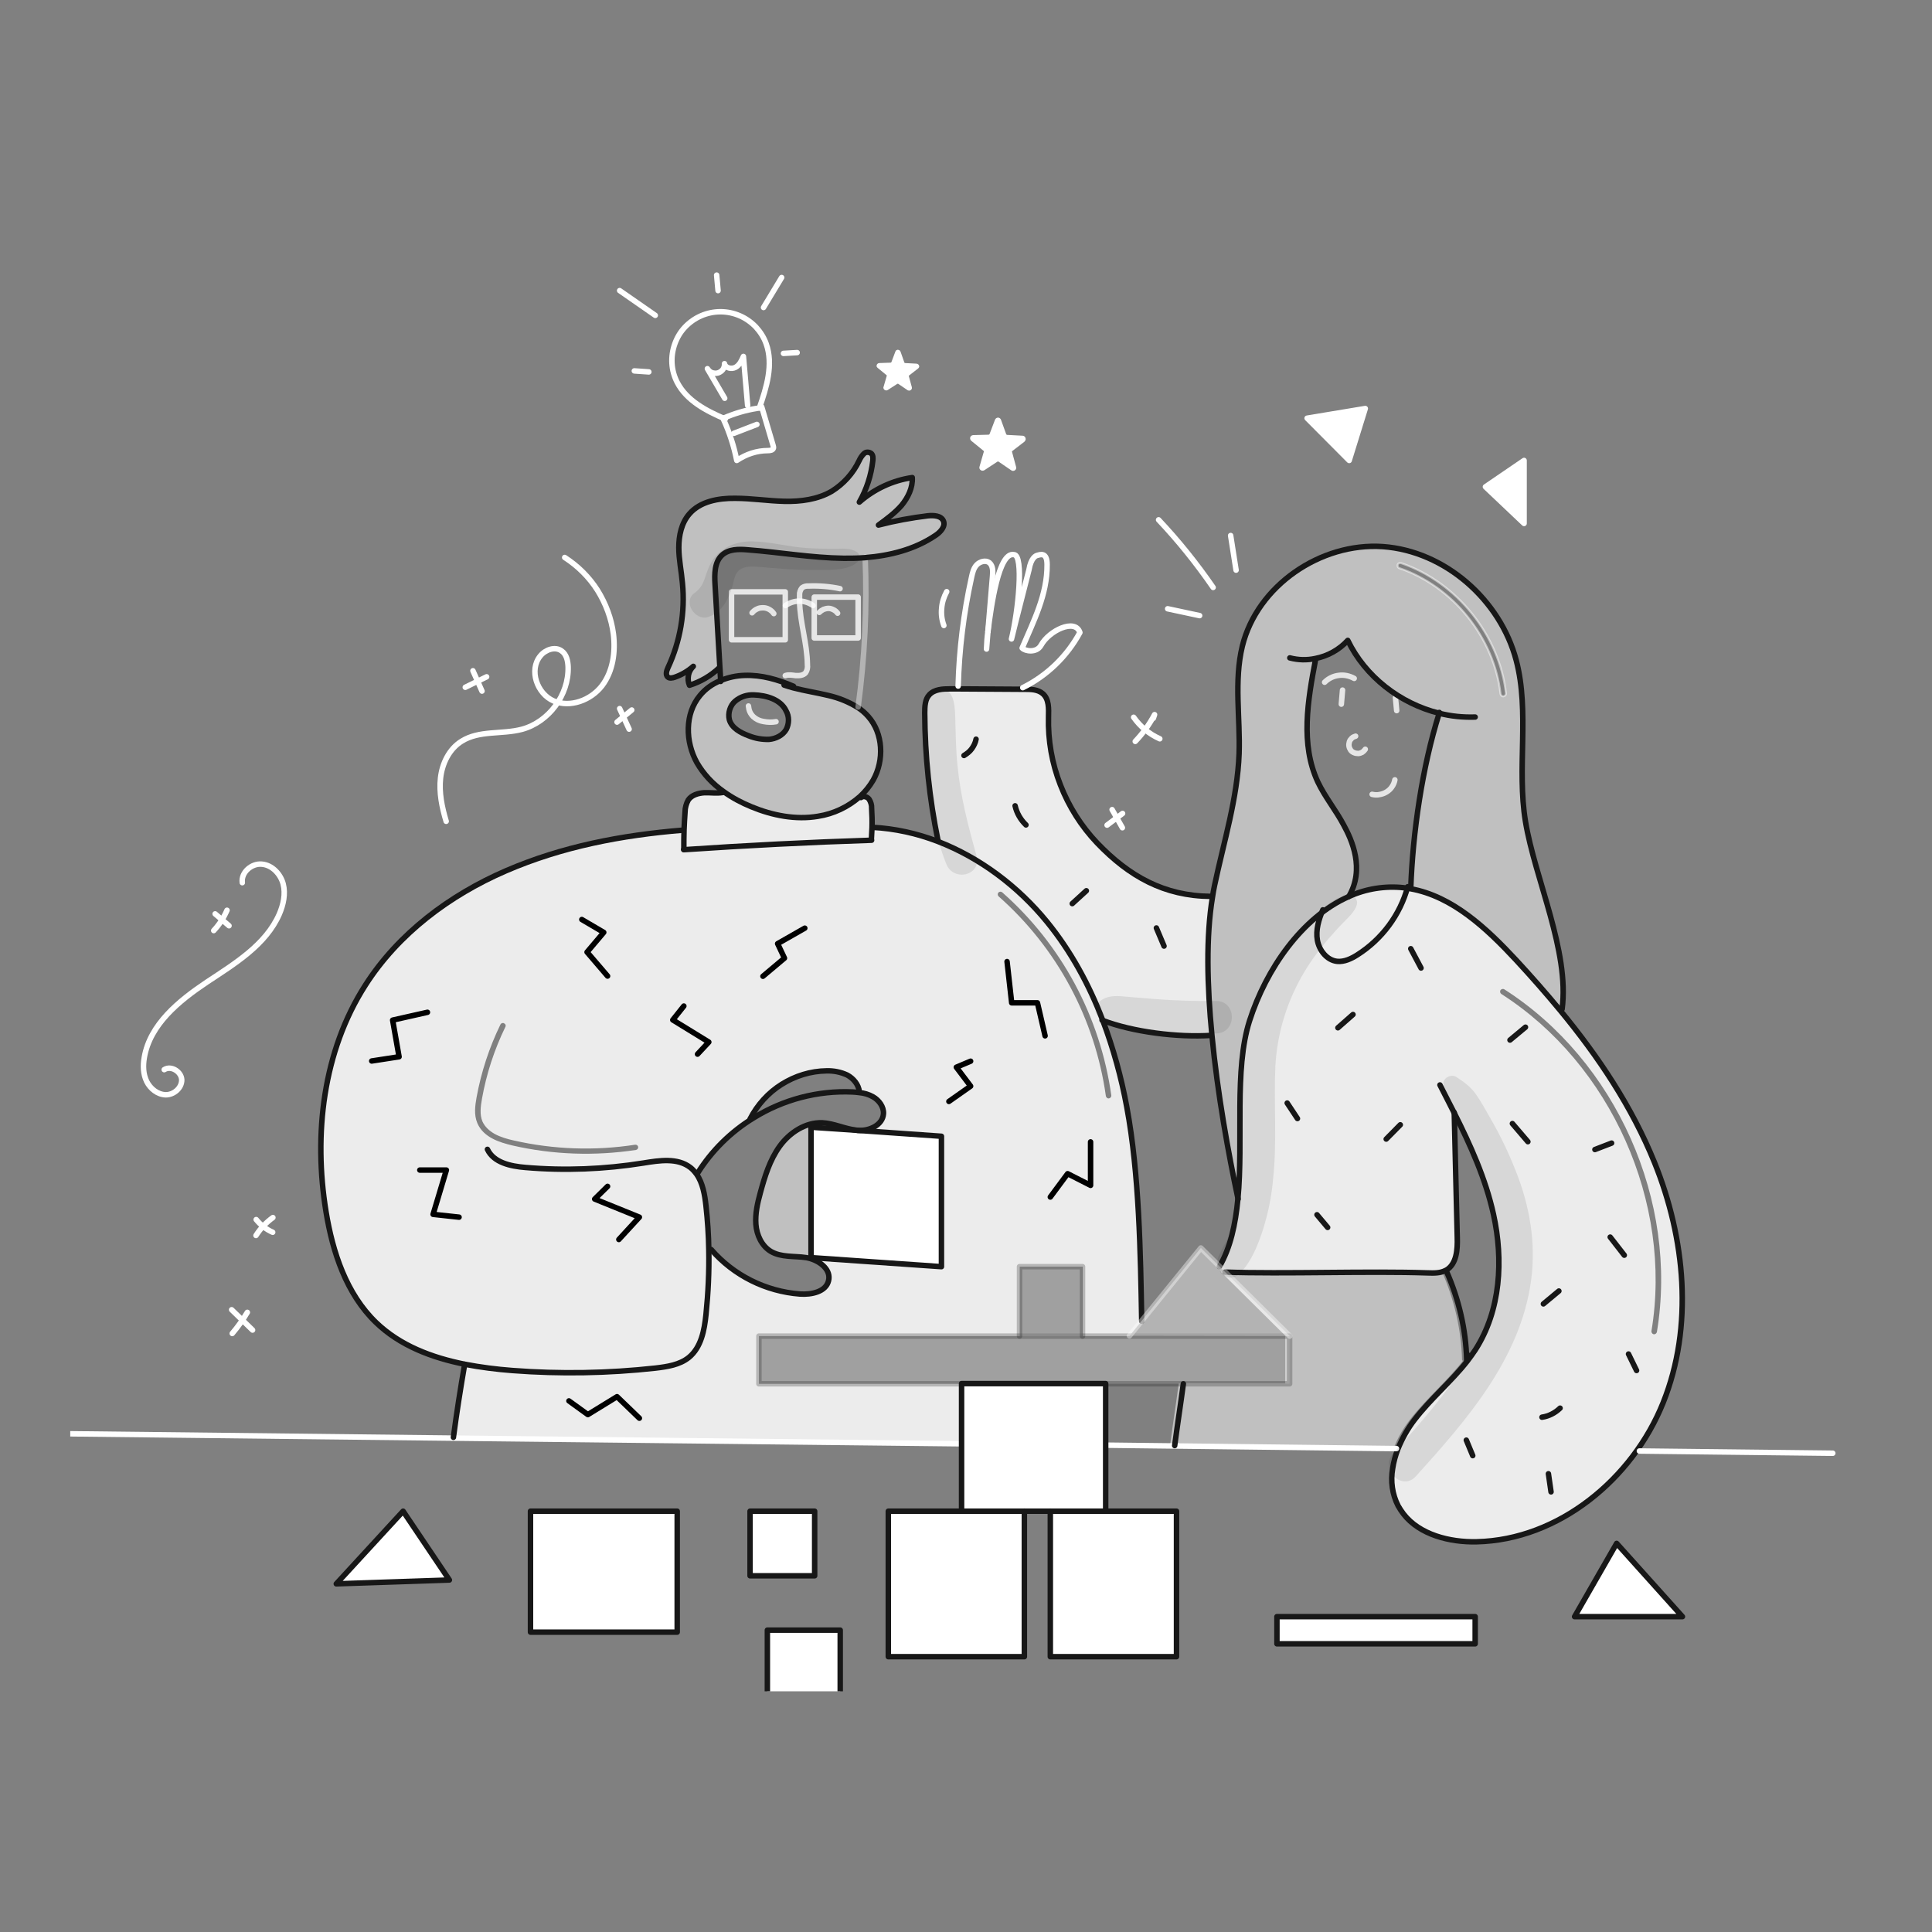 <?xml version="1.0" encoding="utf-8"?>
<!-- Generator: Adobe Illustrator 24.3.0, SVG Export Plug-In . SVG Version: 6.00 Build 0)  -->
<svg version="1.1" id="Layer_1" xmlns="http://www.w3.org/2000/svg" xmlns:xlink="http://www.w3.org/1999/xlink" x="0px" y="0px"
	 viewBox="0 0 960 960" style="enable-background:new 0 0 960 960;" xml:space="preserve">
<rect x="0" y="0" width="960" height="960" fill="#808080" stroke="none"/>
<style type="text/css">
	.st0{clip-path:url(#SVGID_2_);}
	.st1{opacity:0.85;fill-rule:evenodd;clip-rule:evenodd;fill:#FFFFFF;enable-background:new    ;}
	
		.st2{opacity:0.5;fill-rule:evenodd;clip-rule:evenodd;fill:#FFFFFF;stroke:#FFFFFF;stroke-miterlimit:10;enable-background:new    ;}
	.st3{fill:#FFFFFF;}
	.st4{opacity:0.5;fill:#FFFFFF;enable-background:new    ;}
	.st5{opacity:0.85;fill:#FFFFFF;}
	
		.st6{opacity:0.8;fill:none;stroke:#FFFFFF;stroke-width:2.718;stroke-linecap:round;stroke-linejoin:round;enable-background:new    ;}
	.st7{fill:none;stroke:#171717;stroke-width:2.718;stroke-linecap:round;stroke-linejoin:round;}
	
		.st8{opacity:0.4;fill:none;stroke:#FFFFFF;stroke-width:2.718;stroke-linecap:round;stroke-linejoin:round;enable-background:new    ;}
	.st9{fill:#FFFFFF;stroke:#FFFFFF;stroke-width:2.718;stroke-linecap:round;stroke-linejoin:round;}
	
		.st10{opacity:0.25;fill:#FFFFFF;stroke:#171717;stroke-width:2.718;stroke-linecap:round;stroke-linejoin:round;enable-background:new    ;}
	.st11{fill:#FFFFFF;stroke:#171717;stroke-width:2.718;stroke-linecap:round;stroke-linejoin:round;}
	
		.st12{opacity:0.4;fill:#FFFFFF;stroke:#FFFFFF;stroke-width:2.718;stroke-linecap:round;stroke-linejoin:round;enable-background:new    ;}
	.st13{fill:none;stroke:#FFFFFF;stroke-width:2.718;stroke-linecap:round;stroke-linejoin:round;}
	.st14{fill:none;stroke:#000000;stroke-width:2.718;stroke-linecap:round;stroke-linejoin:round;}
	.st15{fill:#FFFFFF;stroke:#FFFFFF;stroke-miterlimit:10;}
	.st16{opacity:0.1;}
	.st17{fill:#171717;}
</style>
<g>
	<g>
		<defs>
			<rect id="SVGID_1_" x="34.9" y="131.4" width="883" height="709"/>
		</defs>
		<clipPath id="SVGID_2_">
			<use xlink:href="#SVGID_1_"  style="overflow:visible;"/>
		</clipPath>
		<g class="st0">
			<path class="st1" d="M670.3,445.5c-23.3,10.4-41.1,36.2-49.3,61.7c-4.9,15.3-4.9,34.5-4.8,54c0,11.7,0,23.5-1,34.6
				c-1.2,12.5-3.7,24.1-9.2,33.6l2.8,2.8l0,0c14.6,0.5,32.5,0.3,50.3,0.2c17.9-0.2,35.7-0.3,50.3,0.2c3.1,0.1,6.3,0.2,9-1.3l0,0l0,0
				c5.3-3,5.8-10.3,5.6-16.4c-0.3-9.2-0.5-20.1-0.8-30.9c-0.3-10.9-0.5-21.8-0.8-31.1h0.1c8.2,16.2,15.7,32.9,19.6,50.6
				c5,22.7,3.6,47.8-9,67.3c-1.2,1.9-2.6,3.8-4,5.6c-3.9,5.1-8.4,9.7-12.9,14.3c-4.6,4.8-9.2,9.6-13.3,14.8
				c-3.5,4.5-6.3,9.4-8.3,14.6c-1.2,3.1-2.1,6.4-2.6,9.7c-1.1,6.3-0.2,12.8,2.7,18.5c0.8,1.5,1.7,2.8,2.7,4.1
				c8,10.2,22.9,14.1,36.3,13.8c40.8-0.9,77.5-31.2,92.7-69.1c15.2-37.9,11-81.6-4.3-119.4c-11.2-27.6-27.8-52.4-46.8-75.5
				c-7.1-8.6-14.4-16.9-22-25.1c-14.6-15.8-31.6-31.8-52.5-35.4c-1.1-0.2-2.2-0.4-3.3-0.5C688.3,440.1,678.8,441.6,670.3,445.5z
				 M747.5,491.6c-0.6-0.4-1.5-0.2-1.9,0.4s-0.2,1.5,0.4,1.9c54.5,34.9,85.2,103.7,74.6,167.5c-0.1,0.7,0.4,1.4,1.1,1.6
				c0.7,0.1,1.4-0.4,1.6-1.1C834.1,596.9,803,527.1,747.5,491.6z"/>
			<path class="st2" d="M607.5,422.2c-1.4,6-2.8,11.9-4.1,17.9c-0.4,1.8-0.7,3.7-1,5.6c-3.2,19.8-2.7,44.2-0.3,68.8
				c2.8,29.3,8.3,58.9,13,81.4c1-11,1-22.8,1-34.5c0-19.5-0.1-38.8,4.8-54c8.2-25.6,26-51.4,49.3-61.7c8.1-13.7,1.4-28.2-2.5-35.5
				c-1.7-3.2-3.7-6.3-5.8-9.3c-2.6-3.9-5.2-7.9-7.2-12.1c-8.8-18.7-5-40.6-1.1-60.8l-0.1-0.5c6.2-1.2,11.9-4.4,16.1-9
				c8.7,18,26,31.4,45.4,36.2c-8.4,26.7-13.1,59-14.1,86.9v0.2c20.9,3.7,37.9,19.7,52.5,35.4c7.5,8.1,14.9,16.5,22,25.1l0.7-0.5
				c2.4-18.5-3.9-40-9.9-60.6c-3.3-11.4-6.6-22.4-8.2-32.5c-2-11.9-1.7-24.1-1.4-36.2c0.3-14.8,0.6-29.6-3.1-43.9
				c-7.9-30-35.4-54.3-66.3-56.5s-62.4,19.4-69.8,49.5c-2.8,11.4-2.3,23.2-1.9,35c0.2,6.1,0.5,12.3,0.3,18.4
				C615,390.7,611.3,406.4,607.5,422.2z M696.2,279.8c-0.7-0.2-1.5,0.1-1.7,0.8c-0.2,0.7,0.1,1.5,0.8,1.7
				c26.7,9.1,47.1,34.5,50.3,62.5c0.1,0.7,0.8,1.3,1.5,1.2c0.7-0.1,1.3-0.8,1.2-1.5C745,315.6,723.9,289.3,696.2,279.8z"/>
			<path class="st1" d="M547.9,507c5.3,14,9.3,28.5,12,43.2c6.1,32.7,6.8,71.4,7.4,104.8v1.4l-6.1,7.5H538v-34.5h-31.3v34.5H377.1
				v23.7h100.7v29.8h-0.3l-252.2-2.8v-0.3c1.6-12.1,3.5-24.2,5.6-36.3v-0.1c-16.5-3.2-32.2-9.3-44.2-20.8
				c-14.7-14.2-21.5-34.8-24.8-55c-6.3-38.4-1.5-79.7,19.5-112.5c16.5-25.7,42-44.8,69.9-56.9s57.5-17.7,87.9-20.2h0.6
				c-0.1,3.2-0.1,6.3-0.1,9.5v0.3c31-2.1,62.1-3.7,93.2-4.7v-0.7c0.2-1.9,0.3-3.8,0.3-5.7h0.2c11.1,0.6,22,3,32.4,7
				c21,8.1,39.9,22.4,54.2,39.9C532.1,472.7,541.1,489.3,547.9,507z M373.2,555.7c0.1,0,0.2-0.1,0.3-0.1c0.3-0.1,0.5-0.3,0.8-0.4
				l0.2,0.3c-11.3,6.9-20.8,16.3-27.8,27.5l-0.5,0.2c3.1,4.4,4.1,10.3,4.7,15.8c0.8,7.3,1.2,14.6,1.4,21.9h1.4
				c11.2,12.9,27.1,20.8,44.1,22.1c5.7,0.4,12.9-1.1,14.2-6.6c1.2-5.2-3.8-9.4-9-11l0.1-0.5l64.8,4.5v-64.8l-41.3-2.9l0,0
				c5.7,0.3,12.2-2.7,12.6-8.3c0.2-3.5-2.2-6.7-5.2-8.4c-2.2-1.1-4.5-1.8-6.9-2.1l0.1-0.5c-0.4-3.5-2.9-6.5-6-8.2
				c-3.2-1.5-6.7-2.2-10.3-2.1c-7.9,0.1-15.6,2.4-22.3,6.7c-6.7,4.2-12.1,10.2-15.7,17.2C372.9,555.9,373,555.8,373.2,555.7z
				 M250.5,508.5c0.7,0.3,1,1.1,0.6,1.8c-5.5,11.3-9.4,23.3-11.6,35.6c-0.7,4-1.2,7.9,0.2,11.3c1.2,2.7,3.4,4.7,6.2,6.3
				c2.8,1.5,6.2,2.5,9.4,3.2c19.8,4.5,40.3,5.2,60.3,2.1c0.7-0.1,1.4,0.4,1.5,1.1s-0.4,1.4-1.1,1.5c-20.4,3.1-41.2,2.4-61.3-2.2l0,0
				c-3.3-0.8-7-1.8-10.1-3.5c-3.2-1.7-5.9-4.1-7.4-7.6c-1.8-4.2-1.1-8.8-0.4-12.8l0,0c2.3-12.6,6.3-24.8,11.9-36.3
				C249,508.4,249.9,508.1,250.5,508.5z M498,443.4c-0.6-0.5-1.4-0.4-1.9,0.1c-0.5,0.6-0.4,1.4,0.1,1.9c29,25.6,47.9,60.8,53.3,99.2
				c0.1,0.7,0.8,1.3,1.5,1.2s1.3-0.8,1.2-1.5C546.7,505.2,527.5,469.4,498,443.4z"/>
			<path class="st3" d="M803.3,766.9l32.7,36.4h-53.6L803.3,766.9z"/>
			<path class="st3" d="M733,803.3h-98.5v13.5H733V803.3z"/>
			<path class="st4" d="M716.4,631.6c6.2,14,9.7,29,10.1,44.3l0.4,0.3c-8,10.3-18.2,18.8-26.2,29.1c-3.5,4.5-6.3,9.4-8.3,14.6
				l-0.7-0.3l-110.3-1.3v-0.2c1.4-10.6,2.9-20,4.3-30.7h52.9v-23.7l-32.1-31.8c29.2,1,71.5-0.6,100.7,0.4c3.1,0.1,6.3,0.2,9-1.3h0.1
				L716.4,631.6z"/>
			<path class="st3" d="M584.6,750.9v72.3h-62.7v-72.3h27.5H584.6z"/>
			<path class="st3" d="M549.4,718.1v32.8h-27.5h-13h-31.2v-33.6v-29.8h71.6v30.6H549.4z"/>
			<path class="st5" d="M545.3,419c15.9,16.6,33.3,26.3,56.3,26.5l0.8,0.1c-3.2,19.8-2.7,44.2-0.3,68.8h-0.4
				c-16.4,1-38.4-1.6-53.8-7.5c-6.7-17.7-15.8-34.3-27.7-48.9c-14.3-17.5-33.2-31.8-54.2-39.9l0.2-0.4c-4.3-20.9-6.5-42.1-6.6-63.4
				c0-3.2,0.1-6.8,2.3-9.1c2.5-2.7,6.6-2.9,10.3-2.9h3.9c10.7,0.1,21.4,0.1,32.1,0.2c0.4,0,0.8,0,1.2,0c3.1,0,6.5,0.1,8.9,2.2
				c3.1,2.7,2.9,7.5,2.8,11.6c-0.3,11.5,1.7,23,5.9,33.7C531.1,400.8,537.3,410.6,545.3,419L545.3,419z"/>
			<path class="st3" d="M467.8,564.6v64.8l-64.8-4.5v-64.8l23.5,1.6L467.8,564.6z"/>
			<path class="st5" d="M433.1,401.6c0.2,3.2,0.3,6.4,0.2,9.6c-0.1,1.9-0.2,3.8-0.3,5.7v0.7c-31.1,1-62.2,2.6-93.2,4.7V422
				c0-3.2,0-6.3,0.1-9.5c0.1-3,0.3-6,0.5-8.9c0-2.1,0.5-4.2,1.6-6c1.7-2.5,5-3.5,8-3.6s6.1,0.3,9.1-0.1l0.4-0.6
				c4.3,3.1,9,5.6,13.9,7.6c10.4,4.3,22,6.6,33.1,4.7c7.7-1.2,14.9-4.6,20.8-9.8l0.5,0.6c1.2-1,3.2-0.4,4.1,0.9
				C432.7,398.5,433.2,400,433.1,401.6L433.1,401.6z"/>
			<path class="st4" d="M394.1,341.7c5.7,1.5,11.7,2.4,17.5,3.8c5.2,1.1,10.1,3.2,14.6,6c1.9,1.2,3.6,2.7,5.1,4.4
				c7.5,8.4,8,21.8,2.5,31.6c-1.7,3.1-3.9,5.8-6.5,8.2c-5.9,5.2-13.1,8.6-20.8,9.8c-11.1,1.8-22.7-0.5-33.1-4.7
				c-4.9-2-9.6-4.5-13.9-7.6c-5.4-3.7-9.9-8.6-13.2-14.3c-5.8-10.3-6.1-24.3,1.5-33.4c2.8-3.2,6.3-5.8,10.2-7.4
				c3.8-1.6,7.9-2.4,12-2.6c8.4-0.3,16.6,2.1,24.3,5.4L394.1,341.7z M390.9,362.2c0.7-1.4,1.1-3,1.1-4.6s-0.4-3.2-1.2-4.6
				c-2.9-5.6-10.1-7.6-16-7.8c-3.4-0.2-6.8,0.9-9.4,3.1c-1.3,1.1-2.2,2.6-2.7,4.2s-0.6,3.3-0.2,5c1.2,4.1,5.6,6.5,9.6,8
				c3.2,1.3,6.7,1.9,10.1,1.8C385.7,367,389.2,365.3,390.9,362.2z"/>
			<path class="st3" d="M417.5,810h-36.2v32.3h36.2V810z"/>
			<path class="st4" d="M387.5,569.6c4.9-6.8,12.8-12,21.2-11.7c5.8,0.2,11.3,3.1,17.1,3.7c0.2,0,0.5,0,0.7,0.1l0,0l-23.5-1.6v64.8
				l-0.1,0.5c-0.7-0.2-1.4-0.4-2.1-0.5c-5.9-0.9-12.4,0-17.6-3.1c-4.5-2.7-7-8.1-7.4-13.4c-0.4-5.3,0.8-10.5,2.2-15.7
				C380,584.7,382.5,576.4,387.5,569.6z"/>
			<path class="st4" d="M365.5,247.5c8.2,0.1,16.3,1.4,24.4,1.5c8.2,0.2,16.6-0.8,23.6-5c5.9-3.7,10.6-8.9,13.6-15.2
				c0.5-1.3,1.3-2.4,2.3-3.4c0.5-0.5,1.1-0.7,1.8-0.8s1.4,0.2,1.9,0.6c0.9,0.9,0.9,2.3,0.8,3.6c-0.8,7.3-3.1,14.3-6.7,20.6
				c7.4-6.5,16.5-10.8,26.3-12.2c0.2,5-2.1,9.9-5.3,13.8s-7.4,6.9-11.5,9.8c8-2.1,16.2-3.6,24.5-4.6c2.9-0.4,6.7-0.2,7.8,2.6
				c1.1,2.7-1.5,5.4-3.9,7.1c-10.3,7-22.6,10.2-35.1,11.1c-3.5,0.3-7.1,0.4-10.6,0.3c-16-0.2-31.8-3.1-47.7-4.2
				c-4.4-0.3-9.4-0.3-12.7,2.6c-3.8,3.4-3.8,9.3-3.5,14.5c0.8,13.8,1.6,27.5,2.4,41.3h-0.1c-4.2,4-9.2,7-14.8,8.7
				c-0.7-1.6-0.8-3.3-0.5-5s1.2-3.2,2.4-4.4c-2.7,2.3-5.8,4.2-9.2,5.4c-1.1,0.4-2.5,0.7-3.5-0.1c-1.3-1.1-0.6-3.1,0.1-4.6
				c6.1-13.1,8.5-27.6,7.2-42c-0.6-5.9-1.8-11.8-1.8-17.7s1.3-12.1,5.2-16.7C348,249,357.2,247.4,365.5,247.5z"/>
			<path class="st3" d="M336.5,750.9h-72.9V811h72.9V750.9z"/>
			<path class="st3" d="M200.2,750.9l23,34.2l-56.3,1.9L200.2,750.9z"/>
			<path class="st6" d="M390.2,335.7c1.7-0.6,3.5-0.2,5.2,0c1.8,0.1,3.8-0.1,4.9-1.4c0.8-1.2,1.1-2.6,0.9-4
				c-0.1-10.6-3.7-20.9-3.9-31.5c0-1,0-2.1,0-3.1c-0.1-1.3,0.4-2.6,1.2-3.6c0.9-0.7,2.1-1,3.3-0.9c5.2-0.2,10.5,0.2,15.6,1.3"/>
			<path class="st6" d="M384.5,304.9c-0.6-0.9-1.4-1.6-2.3-2.1s-1.9-0.8-3-0.8c-1,0-2.1,0.1-3,0.6c-1,0.4-1.8,1.1-2.5,1.9"/>
			<path class="st6" d="M407.1,304.3c0.6-0.6,1.3-1.1,2.1-1.5c0.8-0.3,1.7-0.5,2.5-0.5c0.9,0,1.7,0.3,2.5,0.7c0.8,0.4,1.5,1,2,1.7"
				/>
			<path class="st7" d="M394.3,341c-7.7-3.3-15.9-5.7-24.3-5.4c-4.1,0.1-8.2,1-12,2.6c-4,1.6-7.5,4.1-10.2,7.4
				c-7.6,9.1-7.3,23-1.5,33.4c3.3,5.7,7.8,10.5,13.2,14.3c4.3,3.1,9,5.6,13.9,7.6c10.4,4.3,22,6.6,33.1,4.7
				c7.7-1.2,14.9-4.6,20.8-9.8c2.6-2.4,4.8-5.1,6.6-8.2c5.5-9.8,5-23.2-2.5-31.6c-1.5-1.7-3.2-3.2-5.1-4.4c-4.5-2.8-9.4-4.8-14.6-6
				c-5.8-1.4-11.7-2.3-17.5-3.8c-1.5-0.4-3.1-0.9-4.6-1.4"/>
			<path class="st7" d="M374.7,345.3c-3.4-0.2-6.8,0.9-9.4,3.1c-1.3,1.1-2.2,2.6-2.7,4.2s-0.6,3.3-0.2,5c1.2,4.2,5.6,6.5,9.6,8
				c3.2,1.3,6.7,1.9,10.1,1.8c3.4-0.3,6.9-2,8.6-5c0.7-1.4,1.1-3,1.1-4.6s-0.4-3.2-1.2-4.6C387.9,347.5,380.7,345.5,374.7,345.3z"/>
			<path class="st8" d="M426.4,351.3c3.3-24.6,4.5-49.4,3.5-74.2c0-0.1,0-0.2,0-0.3"/>
			<path class="st7" d="M358.1,338.6c0-0.1,0-0.3,0-0.4c-0.1-2.2-0.3-4.4-0.4-6.6c-0.8-13.8-1.6-27.5-2.4-41.3
				c-0.3-5.1-0.3-11,3.5-14.5c3.3-3,8.3-3,12.7-2.6c15.9,1.2,31.7,4,47.7,4.2c3.5,0,7.1,0,10.6-0.3c12.5-1,24.8-4.1,35.1-11.1
				c2.4-1.6,5-4.4,3.9-7.1c-1.1-2.7-4.8-2.9-7.8-2.6c-8.2,1-16.4,2.5-24.5,4.6c4.1-3,8.2-6,11.5-9.8c3.2-3.9,5.6-8.8,5.3-13.8
				c-9.7,1.4-18.9,5.7-26.3,12.2c3.6-6.3,5.9-13.4,6.7-20.6c0.1-1.3,0.2-2.7-0.8-3.6c-0.6-0.4-1.2-0.6-1.9-0.6
				c-0.7,0-1.3,0.3-1.8,0.8c-1,1-1.7,2.1-2.3,3.4c-3,6.3-7.7,11.5-13.6,15.2c-7,4.1-15.5,5.2-23.6,5c-8.2-0.2-16.3-1.5-24.4-1.5
				c-8.3-0.1-17.4,1.5-22.8,7.8c-3.9,4.5-5.2,10.7-5.2,16.7c0,5.9,1.3,11.8,1.8,17.7c1.4,14.4-1.1,28.9-7.2,42
				c-0.7,1.5-1.3,3.5-0.1,4.6c0.9,0.8,2.3,0.5,3.5,0.1c3.4-1.2,6.5-3,9.2-5.4c-1.2,1.2-2.1,2.7-2.4,4.4c-0.3,1.7-0.2,3.4,0.5,5
				c5.5-1.7,10.6-4.7,14.8-8.7"/>
			<path class="st7" d="M359.1,393.8c-3,0.5-6.1,0-9.1,0.1c-3,0.2-6.3,1.1-8,3.6c-1,1.8-1.6,3.9-1.6,6c-0.2,3-0.4,5.9-0.5,8.9
				c-0.1,3.2-0.1,6.3-0.1,9.5"/>
			<path class="st7" d="M427.8,396.3c1.2-1,3.2-0.4,4.1,0.9c0.8,1.3,1.3,2.9,1.2,4.4c0.2,3.2,0.3,6.4,0.2,9.6
				c-0.1,1.9-0.2,3.8-0.3,5.7"/>
			<path class="st7" d="M339.3,412.5c-30.4,2.5-59.9,8.1-87.9,20.2s-53.5,31.2-69.9,56.9c-21,32.8-25.8,74.1-19.5,112.5
				c3.3,20.2,10.1,40.8,24.8,55c11.9,11.5,27.7,17.5,44.2,20.8c7.8,1.5,15.7,2.5,23.6,3.1c23.7,1.8,47.5,1.4,71.1-1.2
				c5.9-0.7,12-1.6,16.6-5.3c6.1-5,7.7-13.5,8.5-21.3c1.1-10.7,1.6-21.4,1.4-32.1c-0.1-7.3-0.6-14.6-1.4-21.9
				c-0.6-5.5-1.6-11.4-4.7-15.8c-0.9-1.2-1.9-2.4-3.1-3.3c-6.4-4.9-15.3-3.5-23.3-2.2c-19.4,3.1-39.1,3.9-58.7,2.2
				c-7.3-0.6-15.7-2.4-18.8-9"/>
			<path class="st7" d="M433.6,411.1c11.1,0.6,22,3,32.4,7c21,8.1,39.9,22.4,54.2,39.9c11.9,14.6,21,31.3,27.7,48.9
				c5.3,14,9.3,28.5,12,43.2c6.2,33.2,6.8,72.5,7.4,106.2v0.2"/>
			<path class="st7" d="M346.6,583c7-11.2,16.5-20.6,27.8-27.5c14.8-9.2,32-13.7,49.3-12.9c1.1,0.1,2.1,0.1,3.2,0.3
				c2.4,0.2,4.8,0.9,6.9,2.1c3,1.7,5.4,5,5.2,8.4c-0.4,5.6-6.9,8.6-12.6,8.3c-0.3,0-0.5,0-0.7-0.1c-5.8-0.6-11.3-3.4-17.1-3.7
				c-8.4-0.3-16.3,4.9-21.2,11.7c-4.9,6.8-7.4,15-9.6,23.1c-1.4,5.1-2.6,10.4-2.2,15.7s2.9,10.7,7.4,13.4c5.2,3.1,11.7,2.2,17.6,3.1
				c0.7,0.1,1.4,0.3,2.1,0.5c5.3,1.6,10.3,5.8,9,11c-1.3,5.5-8.5,7-14.2,6.6c-17-1.3-32.9-9.2-44.1-22.1"/>
			<path class="st7" d="M427,542.4c-0.4-3.5-2.9-6.5-6-8.2c-3.2-1.5-6.7-2.2-10.3-2.1c-7.9,0.1-15.6,2.5-22.3,6.7
				c-6.7,4.2-12.1,10.2-15.7,17.2c0.5-0.3,1-0.5,1.5-0.8"/>
			<path class="st7" d="M466.1,417.7c-4.3-20.9-6.5-42.1-6.6-63.4c0-3.2,0.1-6.8,2.3-9.1c2.5-2.7,6.6-2.9,10.3-2.9h3.9
				c10.7,0.1,21.4,0.1,32.1,0.2c0.4,0,0.8,0,1.2,0c3.1,0,6.5,0.1,8.9,2.2c3.1,2.7,2.9,7.5,2.8,11.6c-0.3,11.5,1.7,23,5.9,33.7
				c4.2,10.8,10.4,20.6,18.3,28.9c15.9,16.6,33.3,26.3,56.3,26.5"/>
			<path class="st6" d="M673.6,365.8c-0.7,0.2-1.4,0.5-1.9,1s-1,1.1-1.2,1.8c-0.2,0.7-0.3,1.4-0.2,2.1s0.4,1.4,0.8,2
				c0.4,0.6,1,1,1.7,1.3s1.4,0.4,2.1,0.4c0.7,0,1.4-0.3,2-0.6c0.6-0.4,1.1-0.9,1.5-1.5"/>
			<path class="st6" d="M681.8,394.7c1.2,0.3,2.5,0.4,3.7,0.1c1.2-0.2,2.4-0.6,3.5-1.3c1.1-0.7,2-1.5,2.7-2.6c0.7-1,1.2-2.2,1.4-3.4
				"/>
			<path class="st6" d="M666.5,349.9c0.2-2.3,0.4-4.7,0.6-7"/>
			<path class="st6" d="M694,353.1c-0.2-2.1-0.4-4.3-0.6-6.4"/>
			<path class="st6" d="M658.2,339c1.9-1.9,4.4-3.1,7-3.4c2.6-0.4,5.3,0.2,7.7,1.5"/>
			<path class="st7" d="M640.9,326.9c4.2,1.1,8.5,1.2,12.7,0.3c6.2-1.2,11.9-4.4,16.1-9c8.7,18,26,31.4,45.4,36.2
				c5.8,1.5,11.9,2.1,17.9,1.9"/>
			<path class="st7" d="M653.7,327.7c-3.9,20.3-7.6,42.1,1.1,60.8c3.6,7.6,9,14.1,12.9,21.5c4,7.3,10.6,21.8,2.5,35.5"/>
			<path class="st7" d="M715.2,354c0,0.2-0.1,0.3-0.1,0.5c-8.4,26.7-13.1,59-14.1,86.9"/>
			<path class="st7" d="M615.2,595.8c-4.8-22.5-10.2-52.1-13-81.4c-2.4-24.6-3-49,0.3-68.8c0.3-1.9,0.6-3.8,1-5.6
				c4.6-21.8,11.4-43.3,12.2-65.5c0.6-17.8-2.6-36,1.6-53.4c7.4-30.1,38.9-51.6,69.8-49.5c30.9,2.2,58.4,26.5,66.3,56.5
				c6.8,25.9,0.2,53.6,4.6,80.1c4.7,28.5,22,64.5,18.2,93.2"/>
			<path class="st7" d="M605.9,629.4c5.5-9.4,8-21,9.2-33.6c2.8-29.4-2-64.1,5.8-88.6c8.2-25.6,26-51.4,49.3-61.7
				c8.5-3.9,18-5.4,27.3-4.4c1.1,0.1,2.2,0.3,3.3,0.5c20.9,3.7,37.9,19.7,52.5,35.4c7.5,8.1,14.9,16.5,22,25.1
				c19,23,35.6,47.9,46.8,75.5c15.3,37.8,19.5,81.5,4.3,119.4s-51.9,68.2-92.7,69.1c-13.4,0.3-28.3-3.5-36.3-13.8
				c-1-1.3-1.9-2.7-2.7-4.1c-2.9-5.7-3.8-12.2-2.7-18.5c0.5-3.3,1.4-6.6,2.6-9.7c2.1-5.2,4.9-10.2,8.3-14.6
				c8-10.4,18.2-18.9,26.2-29.1c1.4-1.8,2.7-3.7,4-5.6c12.6-19.6,14-44.6,9-67.3c-3.9-17.7-11.4-34.3-19.6-50.6
				c-2.3-4.6-4.7-9.1-7-13.7"/>
			<path class="st7" d="M608.7,632.1c29.2,1,71.5-0.6,100.7,0.4c3.1,0.1,6.3,0.2,9-1.3h0.1c5.3-3,5.8-10.3,5.6-16.4
				c-0.5-18.5-1-43.4-1.5-62"/>
			<path class="st9" d="M814.6,721l96.1,1.1"/>
			<path class="st9" d="M549.8,718.1l33.8,0.4l110.3,1.3"/>
			<path class="st9" d="M30.8,712.4l194.5,2.2l252.2,2.8"/>
			<path class="st10" d="M477.8,687.6H377.1v-23.7h129.5h31.3h23.2h79.7v23.7h-52.9h-38.6"/>
			<path class="st7" d="M477.8,750.9v-33.6v-29.8h71.6V718v32.8"/>
			<path class="st7" d="M521.9,750.9h-13"/>
			<path class="st11" d="M509,750.9v72.3h-67.6v-72.3h36.5H509z"/>
			<path class="st7" d="M521.9,750.9h27.5h35.2v72.3h-62.7V750.9z"/>
			<path class="st7" d="M426.5,561.7l41.3,2.9v64.8l-64.8-4.5v-64.8L426.5,561.7z"/>
			<path class="st7" d="M336.5,750.9h-72.9V811h72.9V750.9z"/>
			<path class="st11" d="M404.8,750.9h-32.1V783h32.1V750.9z"/>
			<path class="st7" d="M733,803.3h-98.5v13.5H733V803.3z"/>
			<path class="st12" d="M640.9,663.9l-32.1-31.8l0,0l-2.8-2.8l-9.3-9.2l-29.4,36.2l-6.1,7.5"/>
			<path class="st10" d="M537.9,663.9v-34.5h-31.3v34.5"/>
			<path class="st7" d="M417.5,810h-36.2v32.3h36.2V810z"/>
			<path class="st7" d="M782.4,803.3l20.9-36.4l32.7,36.4H782.4z"/>
			<path class="st7" d="M223.3,785.1l-23-34.2L167.1,787L223.3,785.1z"/>
			<path class="st7" d="M547.6,506.9c0.1,0,0.2,0.1,0.2,0.1c15.4,5.9,37.4,8.5,53.8,7.5"/>
			<path class="st13" d="M490.9,313.7c0.8-9.2,1.5-18.4,2.3-27.6c0.2-2.3,0.2-5-1.6-6.5c-1.8-1.4-4.7-0.6-6.3,1.1s-2.1,4.1-2.6,6.4
				c-3.9,17.7-6.1,35.7-6.6,53.8"/>
			<path class="st13" d="M490.9,313.7c-0.4,2.9-0.6,5.9-0.7,8.8L490.9,313.7z"/>
			<path class="st13" d="M508.2,341.7c12.1-6,22-15.6,28.4-27.4c-2.3-7.2-15.3-1-19.3,6.3c-2.2,4-8,3-9.4,1.4
				c5.8-13.6,12.5-26.6,12.4-41.4c0-6.5-3.5-5-5-4.6c-0.5,0.1-3,1.1-4,7.1c-3.2,12.8-5.6,21.6-8.7,34.4c3.4-13.7,6.2-41.9,1.2-41.9
				c-7.5-1.5-11.2,24.7-12.9,38.2"/>
			<path class="st7" d="M230.9,677.9c-2.1,12.1-4,24.2-5.6,36.3"/>
			<path class="st6" d="M390.2,294.1h-26.7v23.8h26.7V294.1z"/>
			<path class="st6" d="M426.4,296.7h-21.8V317h21.8V296.7z"/>
			<path class="st6" d="M390.3,300.9c2-1.4,4.4-2.2,6.9-2.2s4.8,0.8,6.8,2.2"/>
			<path class="st6" d="M385.6,358.6c-2.1,0.4-4.2,0.3-6.3-0.1c-1.9-0.3-3.6-1.1-5-2.4c-0.7-0.7-1.3-1.5-1.7-2.4
				c-0.4-0.9-0.6-1.9-0.7-2.9"/>
			<path class="st7" d="M339.7,422.2c0.1,0,0.1,0,0.2,0c31-2.1,62.1-3.7,93.2-4.7l0,0"/>
			<path class="st7" d="M718.7,631.6c6.2,14,9.7,29,10.1,44.3c0.4-0.8,0.7-1.6,1.1-2.4"/>
			<path class="st7" d="M588,687.6c-1.4,10.6-2.9,20-4.3,30.7"/>
			<path class="st14" d="M500.4,477.8l2.3,20.5h12.8l3.8,16.4"/>
			<path class="st14" d="M399.9,461.2l-13.5,7.7l3.4,7.2l-10.7,9"/>
			<path class="st14" d="M289.1,456.9l10.9,6.4l-8.3,9.8l10.2,11.9"/>
			<path class="st14" d="M212.4,503l-17.3,3.9l3.2,18.2l-13.6,2.1"/>
			<path class="st14" d="M208.6,581.4h13.2l-6.6,22l12.9,1.4"/>
			<path class="st14" d="M307.5,615.9l10.2-11.1l-22.2-9l6.4-6.3"/>
			<path class="st14" d="M346.6,523.8l5.6-6l-17.9-11l5.5-6.9"/>
			<path class="st14" d="M482.3,527.3l-7.1,3l7.1,9.4l-10.8,7.6"/>
			<path class="st14" d="M521.9,594.8l8.6-11.6l11.4,5.8v-21.6"/>
			<path class="st14" d="M282.7,696.1l9.4,6.8l14.5-8.9l11.1,10.7"/>
			<path class="st13" d="M120.4,438.6c-0.7-5.1,4.6-9.7,9.7-9.2c5.1,0.4,9.3,4.9,10.6,9.8c1.3,5,0.1,10.3-1.9,15
				c-6.7,15.3-22.1,24.6-36,33.8c-13.9,9.3-28.3,21-31.1,37.5c-0.7,4-0.6,8.2,1.2,11.9c1.8,3.6,5.4,6.5,9.5,6.6c4,0,8-3.4,7.9-7.5
				c-0.2-4-5.3-7.2-8.7-5"/>
			<path class="st13" d="M221.7,408.1c-2.1-7-3.6-14.3-2.8-21.5s4.3-14.5,10.5-18.3c8.7-5.5,20-3.3,29.9-5.9
				c13.4-3.6,23.4-17.1,23-31c-0.1-3-0.8-6.3-3.3-8c-3.2-2.3-8-0.6-10.5,2.5c-5.8,7-1.7,18.8,6.6,22.4c8.3,3.5,18.5-0.4,24-7.5
				c5.5-7.2,6.8-16.8,5.7-25.8c-1-7.7-3.8-15.1-7.9-21.7c-4.2-6.6-9.8-12.1-16.3-16.3"/>
			<path class="st13" d="M469,310.8c-1-2.7-1.4-5.6-1.1-8.5c0.2-2.9,1.1-5.7,2.5-8.3"/>
			<path class="st13" d="M576.3,367.1c-5.2-2.3-9.7-6-13-10.7"/>
			<path class="st13" d="M564.1,368.4c3.8-4,7-8.4,9.6-13.3l-0.6,1.8"/>
			<path class="st13" d="M557.7,411.3l-5.1-9"/>
			<path class="st13" d="M550.1,410l7.7-5.8"/>
			<path class="st13" d="M596.1,305.9l-15.9-3.4"/>
			<path class="st13" d="M602.8,291.9c-8.2-11.9-17.2-23.1-27.1-33.6"/>
			<path class="st13" d="M614.2,283.3l-2.7-17.2"/>
			<path class="st13" d="M125.5,660.9l-10.4-10.1"/>
			<path class="st13" d="M115.4,662.6c2.8-3.3,5.3-6.8,7.5-10.5"/>
			<path class="st13" d="M135.5,612.3c-3.2-1.4-6-3.6-8.2-6.3"/>
			<path class="st13" d="M127.2,613.9c2.2-3.5,5.1-6.5,8.4-8.9"/>
			<path class="st13" d="M113.8,460l-6.9-5.9"/>
			<path class="st13" d="M106.2,462.4c2.8-3,5-6.4,6.6-10.1"/>
			<path class="st13" d="M306.6,358.8l7.3-6"/>
			<path class="st13" d="M312.6,362.3l-4.7-10.2"/>
			<path class="st13" d="M239.5,343.4l-4.5-10.1"/>
			<path class="st13" d="M231.2,341.5l10.6-5.2"/>
			<path class="st13" d="M359.5,208.4c3,6.5,5.2,13.4,6.6,20.4c4.6-3.1,9.9-4.9,15.5-4.9c1.1,0,2.4-0.2,2.7-1.2
				c0.1-0.4,0-0.8-0.1-1.2l-5.7-19.3"/>
			<path class="st13" d="M377.3,202.8c3.6-10.3,7.1-21.7,3.4-32c-1.1-3.1-2.9-5.9-5.1-8.3c-2.3-2.4-5-4.3-8-5.6s-6.3-2-9.6-2
				c-3.3,0-6.6,0.7-9.6,2s-5.7,3.2-8,5.6c-2.3,2.4-4,5.3-5.1,8.4c-1.1,3.1-1.6,6.4-1.4,9.7s1.1,6.5,2.6,9.4
				c4.7,9.1,14.5,14.2,23.9,18.2"/>
			<path class="st13" d="M359.5,207.8c5.3-2.3,10.9-4,16.7-4.9"/>
			<path class="st13" d="M364.7,215.3l11.4-4.4"/>
			<path class="st13" d="M371.5,201.5l-2.1-24.4c-0.9,2.1-1.9,4.3-3.9,5.4c-2,1.1-5.1,0.4-5.5-1.8c0.1,1-0.2,2-0.8,2.9
				c-0.6,0.8-1.5,1.4-2.4,1.7c-1,0.3-2,0.2-3-0.1c-1-0.4-1.7-1.1-2.3-2l8.6,14.7"/>
			<path class="st13" d="M322.4,184.8l-7.2-0.5"/>
			<path class="st13" d="M325.6,156.7l-17.7-12.3"/>
			<path class="st13" d="M356.8,144.4l-0.7-7.7"/>
			<path class="st13" d="M379.4,152.8l9-14.9"/>
			<path class="st13" d="M389.3,175.6l6.8-0.4"/>
			<path class="st9" d="M678.4,203l-8,25.8l-20.9-21L678.4,203z"/>
			<path class="st9" d="M738.1,241.9l19.2,18.2v-31.3L738.1,241.9z"/>
			<path class="st15" d="M502.4,224.7l2,7.4c0.1,0.2,0.1,0.5,0,0.7s-0.2,0.4-0.4,0.5c-0.2,0.1-0.4,0.2-0.6,0.2s-0.5-0.1-0.6-0.2
				l-6.3-4.3c-0.2-0.1-0.4-0.2-0.6-0.2s-0.4,0.1-0.6,0.2l-6.4,4.2c-0.2,0.1-0.4,0.2-0.7,0.2c-0.2,0-0.5-0.1-0.6-0.2
				c-0.2-0.1-0.3-0.3-0.4-0.5s-0.1-0.5,0-0.7l2.1-7.3c0.1-0.2,0.1-0.4,0-0.7c-0.1-0.2-0.2-0.4-0.4-0.5l-5.9-4.8
				c-0.2-0.1-0.3-0.3-0.4-0.6c-0.1-0.2-0.1-0.5,0-0.7s0.2-0.4,0.4-0.5c0.2-0.1,0.4-0.2,0.6-0.2l7.6-0.2c0.2,0,0.4-0.1,0.6-0.2
				s0.3-0.3,0.4-0.5l2.7-7.1c0.1-0.2,0.2-0.4,0.4-0.5s0.4-0.2,0.6-0.2s0.5,0.1,0.6,0.2c0.2,0.1,0.3,0.3,0.4,0.5l2.6,7.2
				c0.1,0.2,0.2,0.4,0.4,0.5c0.2,0.1,0.4,0.2,0.6,0.2l7.6,0.4c0.2,0,0.5,0.1,0.6,0.2c0.2,0.1,0.3,0.3,0.4,0.6c0.1,0.2,0.1,0.5,0,0.7
				s-0.2,0.4-0.4,0.6l-6.1,4.7c-0.2,0.1-0.3,0.3-0.4,0.5C502.4,224.3,502.4,224.5,502.4,224.7L502.4,224.7z"/>
			<path class="st15" d="M451.1,187l1.5,5.5c0,0.2,0,0.3,0,0.5c-0.1,0.2-0.2,0.3-0.3,0.4c-0.1,0.1-0.3,0.2-0.5,0.2s-0.3-0.1-0.5-0.1
				l-4.7-3.2c-0.1-0.1-0.3-0.1-0.5-0.1s-0.3,0-0.5,0.1l-4.8,3.1c-0.1,0.1-0.3,0.1-0.5,0.1s-0.3-0.1-0.5-0.2
				c-0.1-0.1-0.2-0.2-0.3-0.4c-0.1-0.2-0.1-0.3,0-0.5l1.6-5.5c0-0.2,0-0.3,0-0.5s-0.1-0.3-0.3-0.4l-4.4-3.6
				c-0.1-0.1-0.2-0.3-0.3-0.4c0-0.2,0-0.3,0-0.5c0.1-0.2,0.2-0.3,0.3-0.4c0.1-0.1,0.3-0.2,0.5-0.2l5.7-0.2c0.2,0,0.3-0.1,0.5-0.2
				c0.1-0.1,0.2-0.2,0.3-0.4l2-5.3c0.1-0.2,0.2-0.3,0.3-0.4c0.1-0.1,0.3-0.1,0.5-0.1s0.3,0.1,0.5,0.2c0.1,0.1,0.2,0.2,0.3,0.4
				l1.9,5.4c0.1,0.2,0.2,0.3,0.3,0.4c0.1,0.1,0.3,0.2,0.5,0.2l5.7,0.3c0.2,0,0.3,0.1,0.5,0.2c0.1,0.1,0.2,0.2,0.3,0.4
				c0.1,0.2,0.1,0.3,0,0.5s-0.2,0.3-0.3,0.4l-4.5,3.5c-0.1,0.1-0.2,0.2-0.3,0.4C451.1,186.7,451.1,186.9,451.1,187L451.1,187z"/>
			<path class="st7" d="M578.4,470.1l-3.8-9"/>
			<path class="st7" d="M532.8,449l7-6.4"/>
			<path class="st7" d="M509.8,409.9c-2.7-2.6-4.6-5.9-5.4-9.5"/>
			<path class="st7" d="M479,375.4c1.5-0.9,2.9-2,3.9-3.4s1.8-3,2.1-4.7"/>
			<path class="st7" d="M706.1,481l-5.1-9.6"/>
			<path class="st7" d="M664.8,510.7l7.5-6.6"/>
			<path class="st7" d="M699.5,440.6c-3.8,14-12.8,26.1-25.1,33.9c-3,1.9-6.4,3.5-9.9,3.2c-5.1-0.5-9-5.4-9.9-10.5
				s0.7-10.3,2.7-15.1"/>
			<path class="st7" d="M644.7,555.8l-5.1-7.7"/>
			<path class="st7" d="M688.8,566l7-7.1"/>
			<path class="st7" d="M659.7,609.9l-5.3-6.3"/>
			<path class="st7" d="M750.3,516.8l7.7-6.4"/>
			<path class="st7" d="M759.2,567.3l-7.7-9"/>
			<path class="st7" d="M792.5,571.2l8.3-3.2"/>
			<path class="st7" d="M807.1,623.7l-7-9"/>
			<path class="st7" d="M766.9,647.9l7.7-6.4"/>
			<path class="st7" d="M813.2,681l-4-8.2"/>
			<path class="st7" d="M766.2,704.2c3.4-0.5,6.5-2.1,9-4.5"/>
			<path class="st7" d="M731.8,723.3l-3.2-7.7"/>
			<path class="st7" d="M770.7,741.3l-1.3-9"/>
			<g class="st16">
				<path class="st17" d="M425.8,274.3c-3.5-2.2-7.3-1.6-11.3-1.6c-4.5,0-9.1-0.1-13.6-0.4c-9.1-0.5-18.1-3.2-27.2-3.3
					c-7.4-0.1-14.7,2.6-19.2,8.8c-2.2,3.1-3.3,6.6-4.5,10.1c-0.9,2.8-2.6,5.2-5.1,6.9c-5.7,4.4,0.5,13.8,6.9,11.8
					c6.8-2.1,10-8.5,12-14.9c0.9-3,1.2-7,4.1-8.8c3-1.9,7.2-1.4,10.6-1.1c8.4,0.7,16.7,1.5,25.2,1.4c6.7-0.1,17.4,0.9,22.6-4.1
					c0.3-0.3,0.6-0.7,0.7-1.2c0.1-0.4,0.2-0.9,0.1-1.4s-0.2-0.9-0.5-1.3C426.6,274.9,426.2,274.6,425.8,274.3L425.8,274.3z"/>
			</g>
			<g class="st16">
				<path class="st17" d="M466.7,343.3c-7,2.2-6.5,11.6-6.8,17.6c-0.4,7.8-0.2,15.6,0.6,23.4c1.4,15,4.1,30.9,9.7,45
					c3.6,9.1,17.7,5.7,15-4.1c-4.1-14.8-7.9-29.2-9.4-44.6c-0.8-7.5-0.9-15-1.1-22.5C474.5,353.7,475,340.7,466.7,343.3L466.7,343.3
					z"/>
			</g>
			<g class="st16">
				<path class="st17" d="M545.1,504.2c2.6,4.6,7,5.7,11.9,6.4c5.3,0.8,10.5,1.5,15.8,1.9c10.5,0.8,21,1.1,31.5,1
					c10.4-0.1,10.4-16.2,0-16.1c-10.2,0.1-20.4-0.2-30.6-1c-4.9-0.4-9.8-0.8-14.7-1.2c-5-0.5-9.4-0.6-13.3,3
					c-0.8,0.8-1.2,1.8-1.4,2.9C544.3,502.2,544.5,503.3,545.1,504.2L545.1,504.2z"/>
			</g>
			<g class="st16">
				<path class="st17" d="M670.5,444.8c-6.8,0.1-13.8,7-18.5,11.4c-5.6,5.4-10.5,11.5-14.7,18c-8.9,13.3-14.9,28.4-17.6,44.3
					c-3.2,19.3-1.9,38.5-2.6,58c-0.3,8.2-0.8,16.4-2.5,24.5c-0.9,4-2,8-3.5,11.9c-1.6,4-4,7.6-5.7,11.6c-2.8,6.6,4.8,14.1,10.7,8.2
					c5.8-5.8,9.1-14.4,11.6-22.1c2.5-8.1,4.2-16.5,4.9-24.9c2-18.4,0.3-37.1,1.1-55.5c0.8-15.8,5.3-31.2,13.1-45
					c3.8-6.7,8.3-12.9,13.3-18.7c2.4-2.7,4.7-5.4,7.3-8c2.6-2.7,5.6-5.2,6.8-8.9c0.1-0.6,0.2-1.2,0.1-1.7s-0.4-1.1-0.7-1.6
					c-0.4-0.5-0.8-0.8-1.3-1.1C671.6,444.9,671.1,444.8,670.5,444.8L670.5,444.8z"/>
			</g>
			<g class="st16">
				<path class="st17" d="M717.2,538.8c0.5,4.7,0.9,8.6,3,12.9c1.8,3.7,4,7.3,5.9,10.9c3.8,7.2,7.5,14.5,10.6,22
					c6.3,15.6,10.1,32.5,7.9,49.4c-4.7,35.1-29.7,63-52.4,88.3c-6.8,7.6,4.4,18.9,11.3,11.3c25.4-28.1,52-58.5,57.3-97.4
					c2.5-18.6-0.7-37-7.6-54.3c-3.5-8.9-7.6-17.5-12.4-25.8c-2.3-4.1-4.6-8.3-7.3-12.2c-2.8-4-6-6.2-9.9-8.8
					C721,533.5,716.8,535.7,717.2,538.8L717.2,538.8z"/>
			</g>
		</g>
	</g>
</g>
</svg>
